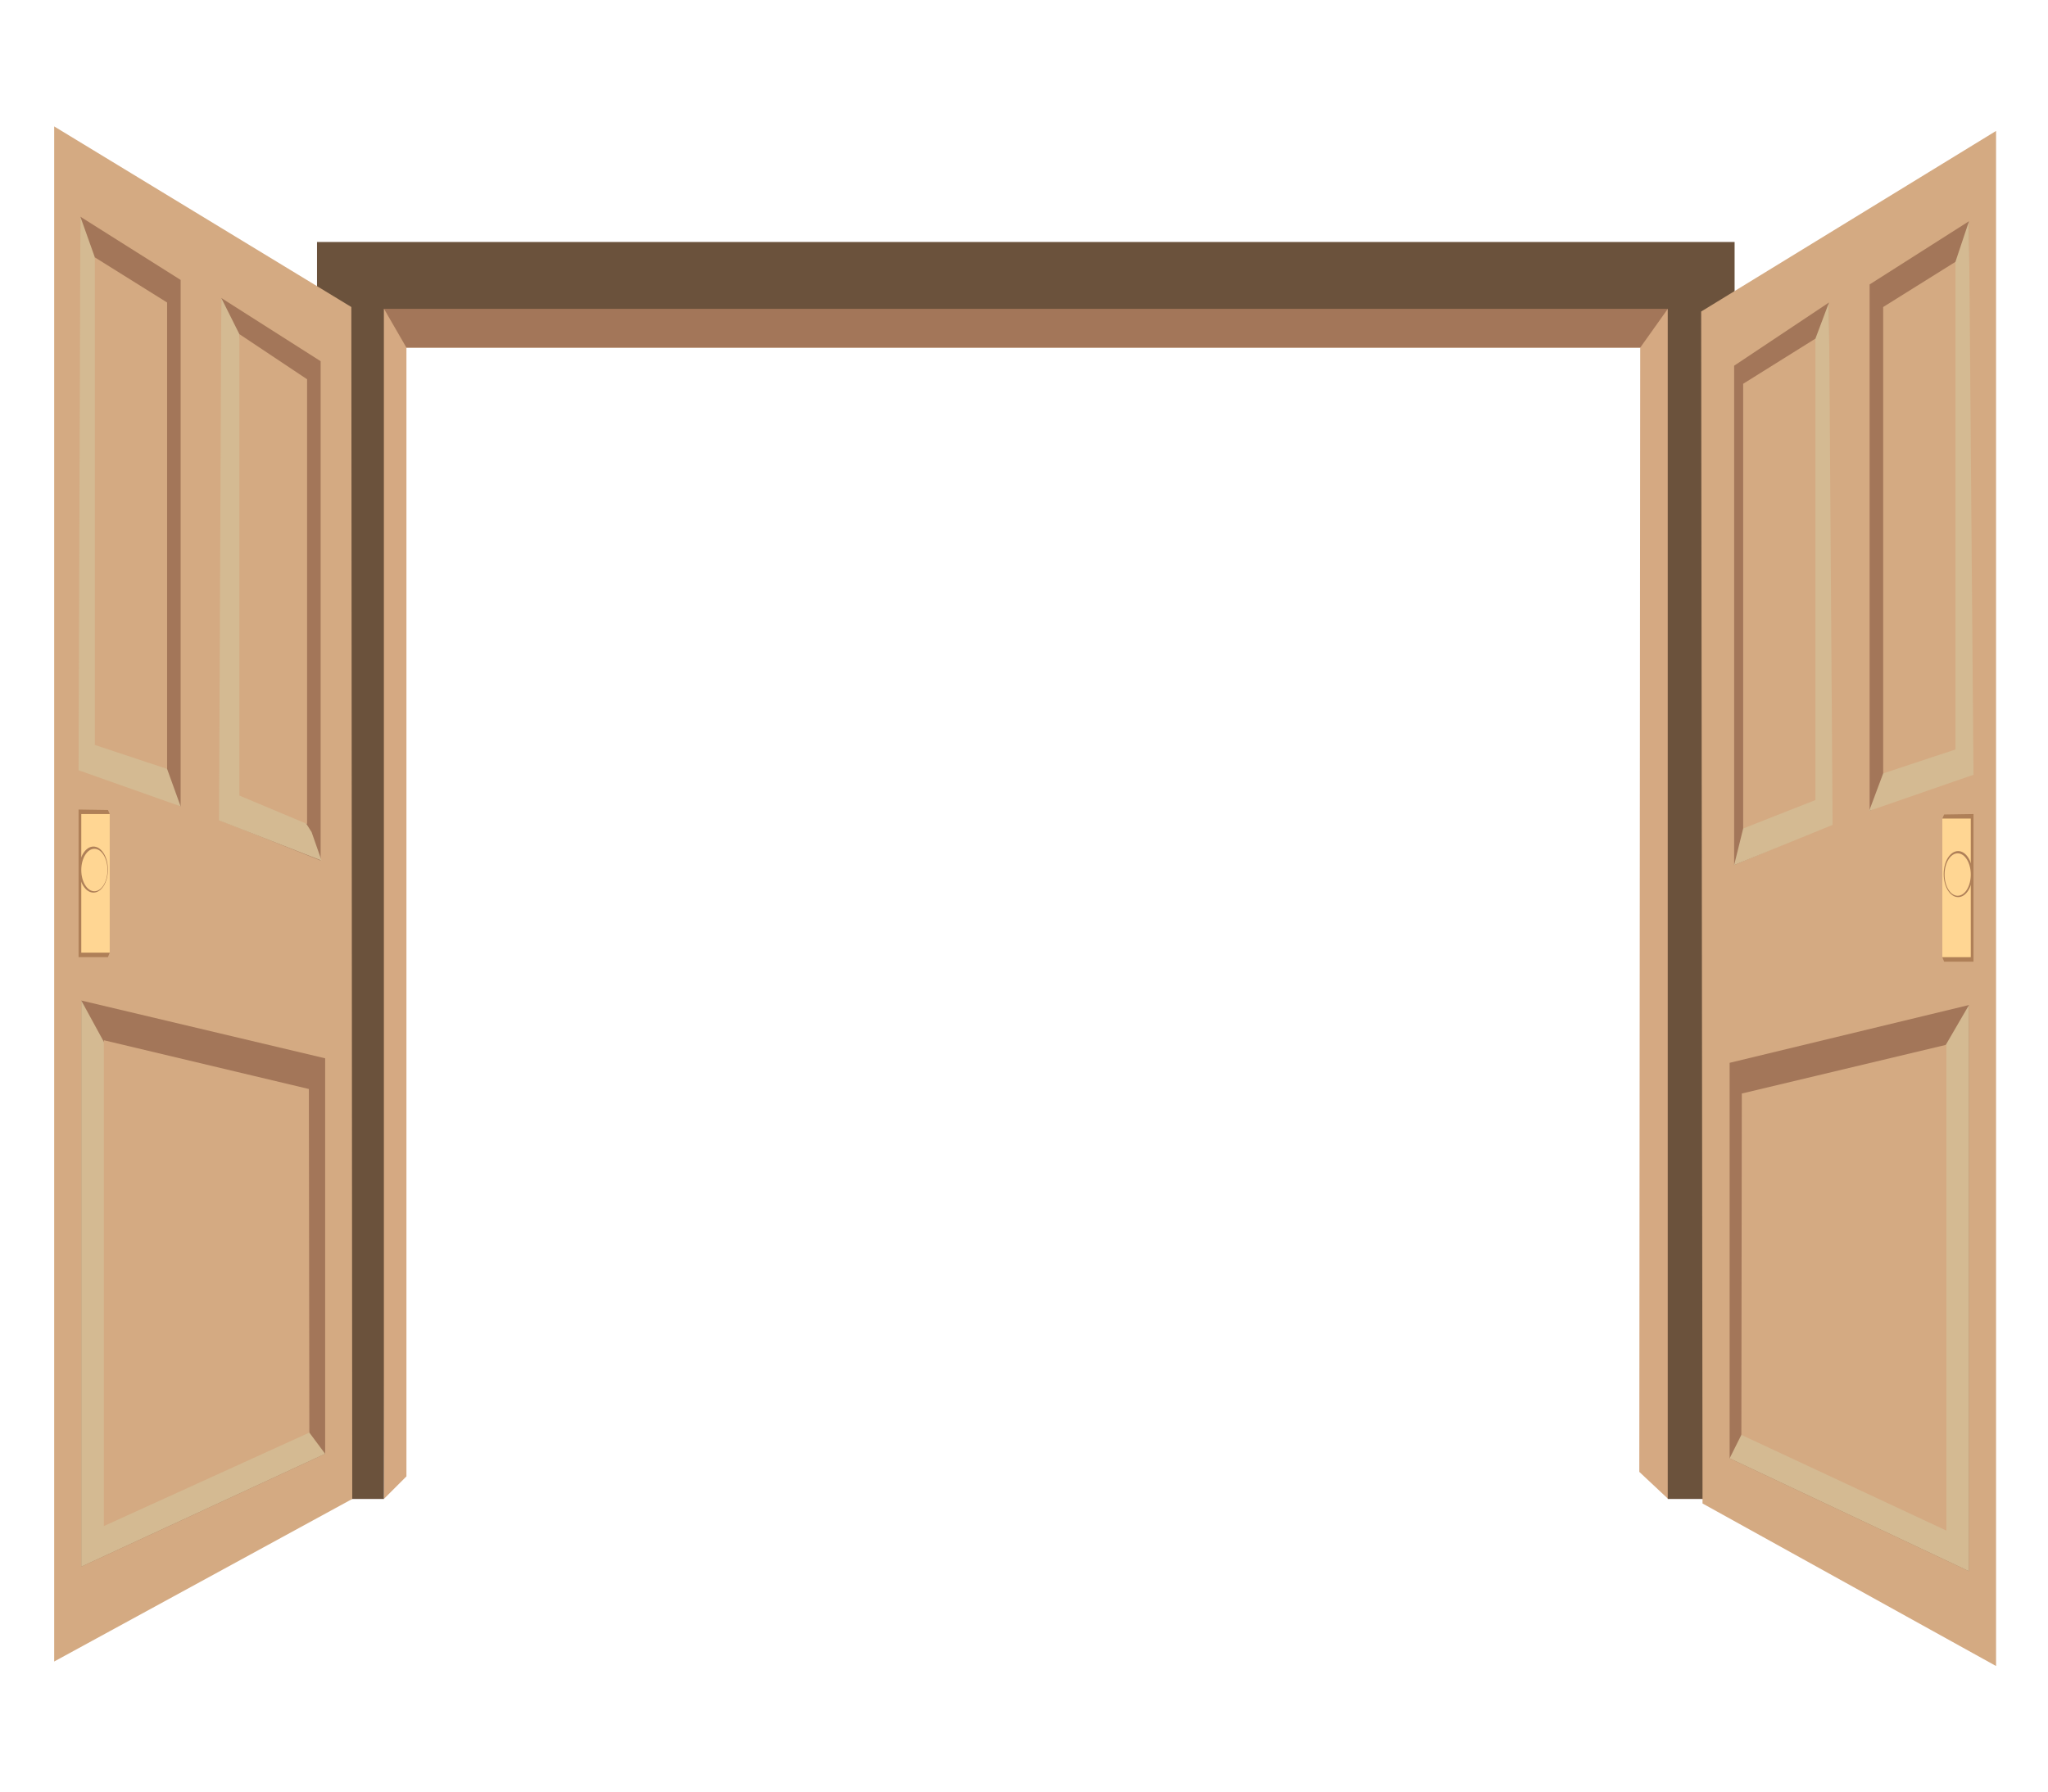 <?xml version="1.0" encoding="utf-8"?>
<!-- Generator: Adobe Illustrator 18.0.0, SVG Export Plug-In . SVG Version: 6.00 Build 0)  -->
<!DOCTYPE svg PUBLIC "-//W3C//DTD SVG 1.1//EN" "http://www.w3.org/Graphics/SVG/1.1/DTD/svg11.dtd">
<svg version="1.1" id="Layer_1" xmlns="http://www.w3.org/2000/svg" xmlns:xlink="http://www.w3.org/1999/xlink" x="0px" y="0px"
	 viewBox="0 0 453.5 396.9" enable-background="new 0 0 453.5 396.9" xml:space="preserve">
<polygon fill="#D5A982" points="90,327 85,332 84,68 369.6,68 369.4,332 363,326 363.2,77 90,77 "/>
<polygon fill="#A37659" points="90,77 84.8,68 369.6,68 363.2,77 "/>
<path fill="none" stroke="#0000FF" stroke-width="14.395" stroke-miterlimit="10" d="M83.1,334.5"/>
<polyline fill="none" stroke="#6B523C" stroke-width="14.807" stroke-miterlimit="10" points="77.6,332 77.6,61 376.7,61 
	376.7,332 "/>
<polyline fill="#D4AA82" points="77.8,68 12,28 12,368 78,332 "/>
<polygon fill="#AF8058" points="17.4,212 23.9,212 24.3,211 24.3,180.3 23.9,179.4 17.4,179.3 "/>
<polyline fill="#A37659" points="17.8,48 18,167.6 40,178.6 40,62 "/>
<polyline fill="#A37659" points="18,347 18,221.6 72,234.4 72,322 "/>
<rect x="18" y="180.3" fill="#FFD693" width="6.3" height="30.7"/>
<ellipse fill="#AF8058" cx="20.7" cy="192.6" rx="3.2" ry="5.1"/>
<polyline fill="#D4BA92" points="17.8,48 17.4,170.6 40,178.6 37,170.3 21,57 "/>
<polyline fill="#D4BA92" points="18,347 18,221.6 22.8,230.4 68.5,317.3 72,322 "/>
<polyline fill="#D4AA82" points="21,57 21,165 37,170.3 37,67 "/>
<polyline fill="#D4AA82" points="23,338 23,230.4 68.4,241.2 68.5,317.3 "/>
<polyline fill="#A37659" points="49,66 49,181.8 71,190.6 71,80 "/>
<polyline fill="#D4BA92" points="49,66 48.5,181.7 71.2,190.6 69,184.3 67.8,182.4 53,74 "/>
<polyline fill="#D4AA82" points="53,74 53,176.2 68,182.5 68,84 "/>
<ellipse fill="#FFD693" cx="20.9" cy="192.7" rx="2.9" ry="4.7"/>
<polyline fill="#D4AA82" points="376.7,69 442,29 442,369 377,333 "/>
<polygon fill="#AF8058" points="437,213 430.5,213 430.1,212 430.1,181.3 430.5,180.4 437,180.3 "/>
<polyline fill="#A37659" points="436,49 436,168.6 414,179.6 414,63 "/>
<polyline fill="#A37659" points="436,348 436,222.6 383,235.4 383,323 "/>
<rect x="430.1" y="181.3" fill="#FFD693" width="6.3" height="30.7"/>
<ellipse fill="#AF8058" cx="433.6" cy="193.6" rx="3.2" ry="5.1"/>
<polyline fill="#D4BA92" points="436,49 437,171.6 413.9,179.6 417,171.3 418,169.3 433,58 "/>
<polyline fill="#D4BA92" points="436,348 436,222.6 431,231.2 385.6,317.8 383,323 "/>
<polyline fill="#D4AA82" points="433,58 433,166 417,171.3 417,68 "/>
<polyline fill="#D4AA82" points="431,339 431,231.4 385.7,242.2 385.6,317.8 "/>
<polyline fill="#A37659" points="405,67 405,182.8 384,191.6 384,81 "/>
<polyline fill="#D4BA92" points="405,67 405.8,182.7 384,191.6 386,183.5 402,75 "/>
<polyline fill="#D4AA82" points="402,75 402,177.2 386,183.5 386,85 "/>
<ellipse fill="#FFD693" cx="433.5" cy="193.7" rx="2.9" ry="4.7"/>
</svg>
